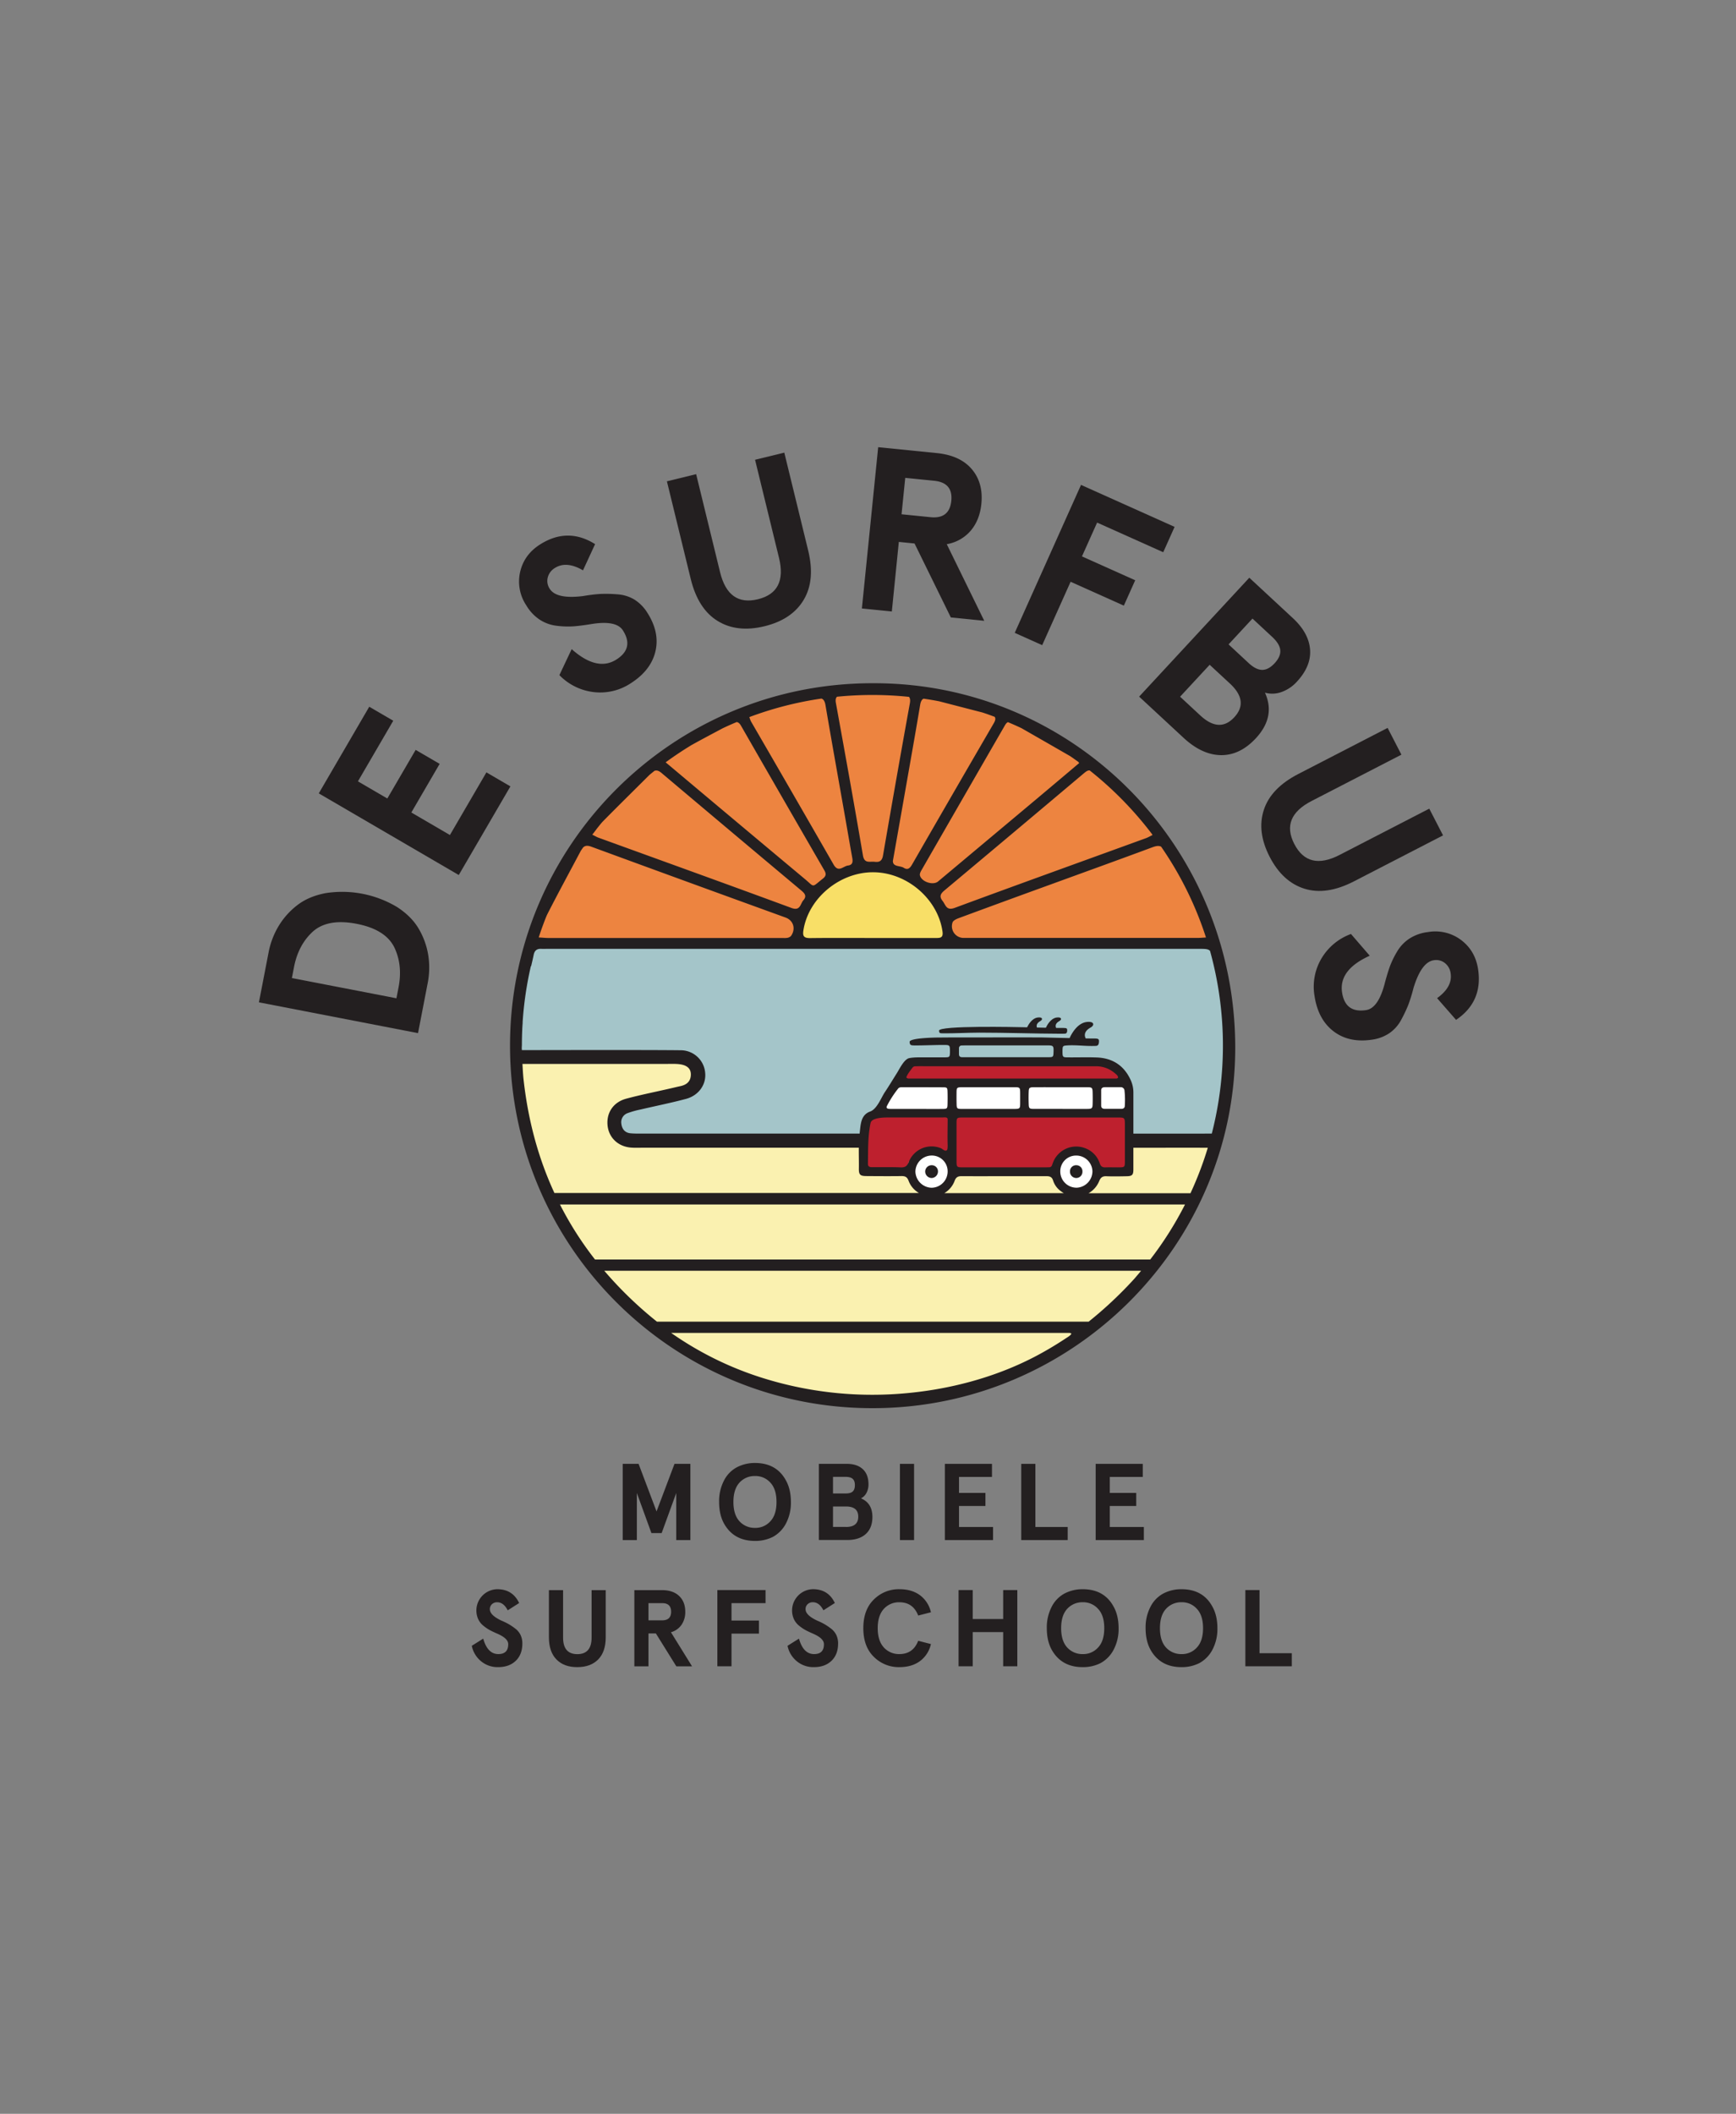 <svg id="Layer_1" data-name="Layer 1" xmlns="http://www.w3.org/2000/svg" viewBox="0 0 1325.14 1612.83"><rect x="0" y="0" width="1325.14" height="1612.83" fill="#808080" stroke="none"/><defs><style>.cls-1{fill:#a4c5c9;}.cls-2{fill:#ed8440;}.cls-3{fill:#f8df67;}.cls-4{fill:#faf1b0;}.cls-5{fill:#231f20;}.cls-6{fill:#fff;}.cls-7{fill:#be202e;}</style></defs><polygon class="cls-1" points="937.48 804.81 927.54 867.48 472.77 866.19 470.57 846.86 523.51 833.34 533.09 818.65 517.01 804.81 394.1 804.81 395.4 761.65 406.89 718.8 924.69 718.8 935.93 760 937.48 804.81"/><polygon class="cls-2" points="404.67 718.3 445.93 631.29 505.87 576.17 572.66 539.24 635.34 528.7 704.01 528.7 769.4 545.83 829.59 578.72 887.4 637.18 927.32 718.3 404.67 718.3"/><path class="cls-3" d="M725.81,718.8c0-32.87-26.65-57-59.52-57s-59.52,24.09-59.52,57Z"/><path class="cls-4" d="M396.74,808c22.91-2.08,55.36-3.14,55.36-3.14L517,806.67l16.07,12-9.57,14.68-52.94,13.52-4.32,14L481.15,873l448.73.19-52.14,96.36-71.26,63.84-70.78,27.42-78.32,10.38-102.62-21.48L464,982.36,409.06,894,393.9,809.46Z"/><path class="cls-5" d="M319.56,708.53Q314,699.1,303,692a81.66,81.66,0,0,0-54.48-10.54q-12.89,2.46-21.56,9.15a57.34,57.34,0,0,0-14.23,15.87A61.2,61.2,0,0,0,205,726.77l-7.35,38,121.44,23.5,7.35-38a61.5,61.5,0,0,0,.42-21.7A57.75,57.75,0,0,0,319.56,708.53Zm-15.34,44.82-1.61,8.33-79.8-15.44,1.61-8.33q3.09-16,13.11-25.9,11.43-11.64,34.68-7.15t29.51,19.57Q307.31,737.39,304.22,753.35Z"/><polygon class="cls-5" points="371.29 589.32 343.44 637.11 313.98 619.93 335.6 582.83 317.28 572.16 295.66 609.25 273.22 596.17 300.18 549.91 281.86 539.24 243.33 605.34 350.19 667.63 389.61 600 371.29 589.32"/><path class="cls-5" d="M412,472.81a30,30,0,0,0,13.18,4.68,67.18,67.18,0,0,0,12.64.4q5.4-.42,12.82-1.61,19.67-3.36,24.81,4.67,8.69,13.55-4.86,22.22-14.73,9.44-34.22-7.88L427,515.12A43.49,43.49,0,0,0,452.72,528a42.21,42.21,0,0,0,28.84-6.73q15.33-9.82,18.75-24.29t-6.2-29.5a31.32,31.32,0,0,0-9.84-10A28.79,28.79,0,0,0,471,453.45a102.85,102.85,0,0,0-12.66-.28,120.32,120.32,0,0,0-13.14,1.6q-20.39,2.57-25.54-5.47a10.69,10.69,0,0,1-1.56-8.65,11.87,11.87,0,0,1,5.43-7.26q8.78-5.62,21.49,1.77l9.23-20q-21-13.17-42.16.36-12.19,7.81-15.14,21.24A32.75,32.75,0,0,0,401.81,462,33.3,33.3,0,0,0,412,472.81Z"/><path class="cls-5" d="M547.72,473.75q14.88,9.18,35.83,4.07t29.92-20.12q9-15,3.4-37.85l-18.19-74.5-22.32,5.45,18.28,74.84q6.36,26.1-16.12,31.58t-28.86-20.6l-18.27-74.84-22.32,5.45,18.19,74.5Q532.84,464.56,547.72,473.75Z"/><path class="cls-5" d="M686.1,413.47l12,1.21,27.7,56.42,25.5,2.57L722.69,415.2A30.78,30.78,0,0,0,741,404.88q6.85-8.1,8.1-20.41,1.61-16-7.28-26.48t-26.65-12.28l-44.83-4.51L657.9,464.27l22.86,2.3ZM691,364.6l22.15,2.23q14.42,1.46,13,15.34t-15.81,12.44l-22.16-2.23Z"/><polygon class="cls-5" points="817.22 443.88 857.86 462.09 866.53 442.74 825.89 424.53 837.46 398.73 887.93 421.35 896.6 402 825.17 369.98 774.58 482.86 795.54 492.25 817.22 443.88"/><path class="cls-5" d="M903.36,562.87Q917.49,576,932,576.16t26.64-12.88q15.25-16.47,6.94-34.78a20.64,20.64,0,0,0,12.79-.55A29.06,29.06,0,0,0,990,520.07q11-11.91,10-24.57T986.8,471.56L953.63,440.8l-84.09,90.72Zm52.7-90.9,15,13.94q5.7,5.28,6.2,10.08T973,506q-4.82,5.17-9.56,5.11T953.22,506L937.8,491.67Zm-17.25,49.54q14.64,13.57,3.35,25.76t-25.94-1.39l-15.42-14.3,22.58-24.36Z"/><path class="cls-5" d="M1033.36,672.54l68.16-35.15L1091,617l-68.48,35.31Q998.65,664.61,988,644t13.26-32.89l68.48-35.31-10.53-20.42-68.16,35.16q-20.9,10.77-26.33,27.39t4.44,35.79q9.88,19.15,26.58,24.36T1033.36,672.54Z"/><path class="cls-5" d="M1128.27,739.5Q1126.08,725.18,1115,717a32.71,32.71,0,0,0-25-5.85,33.25,33.25,0,0,0-14,4.9,29.87,29.87,0,0,0-9.63,10.13,67.65,67.65,0,0,0-5.51,11.38q-1.81,5.1-3.75,12.37-4.92,19.34-14.36,20.77-15.9,2.41-18.31-13.49-2.62-17.29,21.12-28l-14.32-16.59A43.44,43.44,0,0,0,1009,730.82a42.2,42.2,0,0,0-5.58,29.09q2.73,18,14.56,27t29.47,6.33a31.42,31.42,0,0,0,13.1-4.94,28.77,28.77,0,0,0,9.14-10.41,103.39,103.39,0,0,0,5.41-11.46,123.36,123.36,0,0,0,3.88-12.66q6-19.66,15.38-21.1a10.7,10.7,0,0,1,8.54,2.1,11.79,11.79,0,0,1,4.42,7.91q1.58,10.3-10.35,18.91l14.49,16.56Q1132,764.32,1128.27,739.5Z"/><polygon class="cls-5" points="501.16 1153.2 487.45 1116.91 475.33 1116.91 475.33 1175.05 486.13 1175.05 486.13 1139.17 497.25 1169.73 505.06 1169.73 516.19 1139.17 516.19 1175.05 526.99 1175.05 526.99 1116.91 514.86 1116.91 501.16 1153.2"/><path class="cls-5" d="M576.32,1116.24a29.38,29.38,0,0,0-13.62,3.16,23.43,23.43,0,0,0-10,10.13,34,34,0,0,0-3.78,16.45q0,9.8,3.82,16.61,7.47,13.13,23.59,13.12a29.7,29.7,0,0,0,13.62-3.07,24.6,24.6,0,0,0,10-10.26,33.87,33.87,0,0,0,3.77-16.4q0-9.72-3.9-16.61Q592.59,1116.24,576.32,1116.24ZM588,1160.76a15.19,15.19,0,0,1-11.71,5,15.62,15.62,0,0,1-11.8-5q-4.65-5.07-4.65-14.78t4.65-14.79a15.62,15.62,0,0,1,11.8-5,15.19,15.19,0,0,1,11.71,5q4.72,5,4.73,14.79T588,1160.76Z"/><path class="cls-5" d="M661.44,1139a13.64,13.64,0,0,0,1.5-6.43q0-7.65-4.4-11.67t-12.21-4H625.07V1175h21.67q9.06,0,14.12-4.56t5.07-13q0-10.55-8.72-14.2A9.67,9.67,0,0,0,661.44,1139Zm-25.58-12.16h9.64c2.43,0,4.22.49,5.36,1.49s1.7,2.6,1.7,4.82S652,1137,650.9,1138s-2.83,1.5-5.15,1.5h-9.89Zm9.89,38.2h-9.89v-15.61h9.89q9.38,0,9.38,7.8T645.75,1165.08Z"/><rect class="cls-5" x="686.94" y="1116.91" width="10.8" height="58.14"/><polygon class="cls-5" points="757.2 1126.88 757.2 1116.91 721.24 1116.91 721.24 1175.05 758.03 1175.05 758.03 1165.08 732.04 1165.08 732.04 1149.05 752.22 1149.05 752.22 1139.08 732.04 1139.08 732.04 1126.88 757.2 1126.88"/><polygon class="cls-5" points="779.54 1116.91 779.54 1175.05 815 1175.05 815 1165.08 790.34 1165.08 790.34 1116.91 779.54 1116.91"/><polygon class="cls-5" points="872.31 1126.88 872.31 1116.91 836.35 1116.91 836.35 1175.05 873.14 1175.05 873.14 1165.08 847.14 1165.08 847.14 1149.05 867.32 1149.05 867.32 1139.08 847.14 1139.08 847.14 1126.88 872.31 1126.88"/><path class="cls-5" d="M393.19,1242.49a48,48,0,0,0-4.94-3.32,54.67,54.67,0,0,0-5.6-2.7q-8.73-4.15-8.72-8.64a5,5,0,0,1,1.57-3.82,5.57,5.57,0,0,1,4-1.5q4.9,0,8.06,6.15l8.72-5.56q-5-10.56-16.78-10.55a16.27,16.27,0,0,0-14.57,22.63,14.07,14.07,0,0,0,4,5.19,31.74,31.74,0,0,0,4.9,3.36q2.25,1.21,5.48,2.62,8.64,3.66,8.64,8.14,0,7.56-7.56,7.56-8.22,0-11.54-11.8l-8.72,5.48a20.41,20.41,0,0,0,6.89,11.63,19.84,19.84,0,0,0,13.13,4.65q8.55,0,13.57-4.86t5-13.24a14.8,14.8,0,0,0-1.37-6.44A13.49,13.49,0,0,0,393.19,1242.49Z"/><path class="cls-5" d="M462.37,1249.26v-36H451.58v36.21q0,12.63-10.88,12.63t-10.88-12.63v-36.21H419v36q0,11,5.77,16.9T440.7,1272q10.13,0,15.9-5.85T462.37,1249.26Z"/><path class="cls-5" d="M520.26,1239.66a17.09,17.09,0,0,0,2.82-9.92q0-7.56-4.65-12t-13-4.49H484.22v58.14H495v-25.08h5.65l15.61,25.08h12l-16.11-26A14.48,14.48,0,0,0,520.26,1239.66Zm-14.78-3.36H495v-13.12h10.47c4.53,0,6.81,2.19,6.81,6.56S510,1236.3,505.48,1236.3Z"/><polygon class="cls-5" points="547.58 1271.35 558.38 1271.35 558.38 1246.43 579.31 1246.43 579.31 1236.47 558.38 1236.47 558.38 1223.18 584.37 1223.18 584.37 1213.21 547.58 1213.21 547.58 1271.35"/><path class="cls-5" d="M621.41,1262.05q-8.22,0-11.54-11.8l-8.72,5.48a20.41,20.41,0,0,0,6.89,11.63,19.84,19.84,0,0,0,13.13,4.65q8.55,0,13.57-4.86t5-13.24a14.8,14.8,0,0,0-1.37-6.44,13.49,13.49,0,0,0-4.2-5,48,48,0,0,0-4.94-3.32,54.67,54.67,0,0,0-5.6-2.7q-8.73-4.15-8.72-8.64a5,5,0,0,1,1.57-3.82,5.57,5.57,0,0,1,4-1.5q4.9,0,8.06,6.15l8.72-5.56q-5-10.56-16.78-10.55a16.27,16.27,0,0,0-14.57,22.63,14.07,14.07,0,0,0,4,5.19,31.74,31.74,0,0,0,4.9,3.36c1.5.81,3.32,1.68,5.48,2.62q8.64,3.66,8.64,8.14Q629,1262.05,621.41,1262.05Z"/><path class="cls-5" d="M667,1220.44q-8,7.8-8,21.84t8,21.84a26.85,26.85,0,0,0,19.51,7.89q9.47,0,15.74-4.61a22.1,22.1,0,0,0,8.35-13l-9.72-2.49q-3.9,10.14-14.37,10.14a15.55,15.55,0,0,1-11.87-5.07q-4.65-5.14-4.65-14.7t4.65-14.7a15.55,15.55,0,0,1,11.87-5.07q10.47,0,14.37,10.14l9.72-2.5a22.11,22.11,0,0,0-8.35-13q-6.27-4.62-15.74-4.61A26.85,26.85,0,0,0,667,1220.44Z"/><polygon class="cls-5" points="776.55 1271.35 776.55 1213.21 765.75 1213.21 765.75 1235.3 742.5 1235.3 742.5 1213.21 731.7 1213.21 731.7 1271.35 742.5 1271.35 742.5 1245.27 765.75 1245.27 765.75 1271.35 776.55 1271.35"/><path class="cls-5" d="M812.84,1215.7a23.44,23.44,0,0,0-10,10.14,34,34,0,0,0-3.78,16.44q0,9.79,3.82,16.61,7.47,13.13,23.58,13.12a29.67,29.67,0,0,0,13.62-3.07,24.49,24.49,0,0,0,10-10.26,33.76,33.76,0,0,0,3.78-16.4q0-9.72-3.9-16.61-7.23-13.12-23.51-13.12A29.43,29.43,0,0,0,812.84,1215.7Zm30.07,26.58q0,9.79-4.74,14.78a15.15,15.15,0,0,1-11.71,5,15.59,15.59,0,0,1-11.79-5Q810,1252,810,1242.28t4.65-14.78a15.59,15.59,0,0,1,11.79-5,15.15,15.15,0,0,1,11.71,5Q842.91,1232.48,842.91,1242.28Z"/><path class="cls-5" d="M901.87,1212.55a29.43,29.43,0,0,0-13.62,3.15,23.51,23.51,0,0,0-10,10.14,34,34,0,0,0-3.78,16.44q0,9.79,3.83,16.61,7.47,13.13,23.58,13.12a29.67,29.67,0,0,0,13.62-3.07,24.55,24.55,0,0,0,10-10.26,33.76,33.76,0,0,0,3.78-16.4q0-9.72-3.91-16.61Q918.16,1212.55,901.87,1212.55Zm11.71,44.51a15.15,15.15,0,0,1-11.71,5,15.57,15.57,0,0,1-11.79-5q-4.65-5.05-4.65-14.78t4.65-14.78a15.57,15.57,0,0,1,11.79-5,15.15,15.15,0,0,1,11.71,5q4.74,5,4.74,14.78T913.58,1257.06Z"/><polygon class="cls-5" points="961.42 1213.21 950.62 1213.21 950.62 1271.35 986.08 1271.35 986.08 1261.38 961.42 1261.38 961.42 1213.21"/><polygon class="cls-6" points="862.87 850.23 667.8 850.23 682.92 827.57 862.87 827.57 862.87 850.23"/><path class="cls-7" d="M846.89,810.32l-2.1-.35a8,8,0,0,0-2-.33c-6.68-1.11-5.8.8-12.48-.31a13.73,13.73,0,0,0-4.43,0l-2.53-.18a10.57,10.57,0,0,0-2.34-.33c-13.86-.46-27.73-.94-41.57.07-26.79-1.56-53.85-2-80.67-1.37a10.74,10.74,0,0,0-2,.25c-4.56,1.51-8.11,5.08-13,13.34-2.69,4.54,4.37,8,10.21,7.69a689.54,689.54,0,0,1,81.07-.23,33.34,33.34,0,0,0,5.4.38c2.53,2.68,6.54.75,10.39-1.26L796,828c.08.5.15-1.25.22-.8,0-.45,0,1.31,0,.81l4.17.24c1,1.16,2,0,3,0,1.39,0,12.32-1.17,14-1.68l.72,0a62.79,62.79,0,0,0,8.66.5c1.69,0,3.29,2.23,4.71,1.47a33.09,33.09,0,0,0,5.05,1.07c3.75.47,8.28-1.39,12.13-1.7l.55.05,2.6.16c5,.31,4.92-1.85,5.49-6.58S852,811.17,846.89,810.32Z"/><path class="cls-7" d="M860.91,867.69q-.06-7.11-.48-14.21a5.05,5.05,0,0,0-8.74-3.47,3.57,3.57,0,0,0-.74.41c-1.94,1.33-3.28,1.33-5.53.8a68.62,68.62,0,0,1-7.84-2.85c-4.65-1.68-10-1.5-14.82-.89-5.49.68-10.87,1.89-16.27,3.1-2.14.48-4.39,1-6.52,1.3a28.42,28.42,0,0,1-4,.2c-.68,0-1.36,0-2-.08l-.85-.07a2.66,2.66,0,0,1-.6-.07c-6.19-.87-12.12-3-18.32-3.85a5.47,5.47,0,0,0-5.51,2.06l-32.26,1.87-.29,0a8.13,8.13,0,0,0-5.16.71,4.77,4.77,0,0,0-5.52,2.05,4.46,4.46,0,0,0-3-2.39,132.39,132.39,0,0,0-45.34-2c-2,.27-11.36,1-12.19,3.12-.2.49,7.24-2.79,7.19-2.28-1.84.34-10.84,5.45-11.5,7.36A53,53,0,0,0,658,870.16c-.36,3.36-.86,7.69.8,10.77a7,7,0,0,0,1.1,1.52l0,4.07a5.16,5.16,0,0,0,.27,1.56,4.75,4.75,0,0,0-.2,1.38c0,2.19,9.13,4.36,11.28,4.89a18.87,18.87,0,0,0,8.71.09l.09.06c6.38,3.48,12.38-1.86,13.68-8l.33-.32c.93-.93,1.83-1.91,2.7-2.91,1.7,0,3.68-.83,4.37-2.46a9.94,9.94,0,0,1,1.8-2.92l.26,0,10.16.73c2.35.23,4.71,3.43,7.07,3.54,1.75.08,3.33-3.95,4.24-5.38a49,49,0,0,0,2.39,12.34,5.19,5.19,0,0,0,4.89,3.72l7.1-.18a59.52,59.52,0,0,0,7.19,2.06A29.29,29.29,0,0,0,756.41,893c.91,0,1.83-.05,2.76,0a4.37,4.37,0,0,0,2.11-.46q19.71.11,39.41,1.14a5.12,5.12,0,0,0,5.07-5.07,4.79,4.79,0,0,0-.35-1.84c5-2.65,10.33-8,15.84-8.36a21.41,21.41,0,0,1,4.16.08c-.06,0,1,.2,1.22.24.79.17,1.55,3.13,2.32,3.36l.5.17.74.36a17.78,17.78,0,0,1,1.59.92l.55.38c.15.14.45.39.49.42.26.24.51.48.75.73a6.29,6.29,0,0,0,.5.54c1.89,2.5,2.72,5.54,5.21,7.63a11.48,11.48,0,0,0,10.29,2.27c3.35-.81,9.8-.34,11.62-2.79,1.87-.75-1-5-.72-7.06.19-1.59.33-3.17.43-4.76.07-.58.14-1.15.18-1.72A104.2,104.2,0,0,0,860.91,867.69Z"/><path class="cls-6" d="M835.86,886.25c-3.16-6.1-7.63-10.14-14.52-7.93a14.64,14.64,0,0,0-2.27.94,14.4,14.4,0,0,0-7.9,2.45c-9.57,6.27-8.87,19.41,1.1,25.49,4.28,2.61,8.28,5.2,12.74,4l.56,0c5.59,0,8-3.46,10.48-8.34A18.66,18.66,0,0,0,835.86,886.25Z"/><path class="cls-6" d="M705.56,876.52a14.08,14.08,0,0,0-9.31,8.65c-3.28,3.89-1.68,9.24-.13,14.4a23.14,23.14,0,0,0,5.35,8.91c6.77,6,16.29,5.48,21.61-2.15,4.82-4.63,6-12.27,2.89-18.82C722.36,879.81,714.19,874,705.56,876.52Z"/><path class="cls-5" d="M667.5,521.3h-1.62c-152.74,0-276.56,123.82-276.56,276.56s123.82,276.56,276.56,276.56h.24c152.14,0,276.59-123.52,276.77-274.78C943.08,645.94,819.87,521.41,667.5,521.3ZM886.32,646a264.53,264.53,0,0,1,34.24,69.29c-2.59.15-4.49.33-6.36.33q-89.38,0-178.77,0a8.9,8.9,0,0,1-8.32-11.82c.52-1.47,2.91-2.61,4.68-3.26q35.36-13.07,70.79-25.91c25.88-9.43,51.8-18.77,77.62-28.36C882.75,645.38,884.64,645.17,886.32,646Zm-54.58-58.21a271.4,271.4,0,0,1,47.72,48.75c.08.19.16.38.27.6-1.84.88-3.4,1.8-5.07,2.41-48.63,17.68-97.33,35.18-145.85,53.13-6.51,2.41-6.89-2.2-9.33-5.3-2.86-3.63-1.3-5.69,1.7-8.2q53.12-44.44,106.08-89.08C828.73,588.9,830.06,587.7,831.74,587.83ZM714.27,715.67h-48c-16,0-32-.12-48,.08-4.59,0-5.72-1.43-5-5.93,3.8-24.56,27.81-44.54,53.56-44.3s49.21,20.63,52.63,45.39C720.09,715.72,717.48,715.68,714.27,715.67ZM769.4,551q5.21,2.17,10.31,4.58,18.63,10.66,37.24,21.38c2.1,1.44,4.17,2.91,6.23,4.41.17.24.37.52.61.82-11,9.3-21.68,18.3-32.36,27.26Q753.75,641,716.06,672.55c-3.84,3.22-12.83.24-13.87-4.76-.25-1.22.62-2.83,1.33-4.06Q735,609,766.56,554.34C767.36,552.94,768.16,551.47,769.4,551ZM705,533.08q6,.87,11.87,2,16.45,4.27,32.91,8.51c3.17,1,6.32,2.16,9.45,3.32.9,1.14.64,2.73-.7,5Q727.17,605.8,696.11,659.8c-1.56,2.7-3.31,4.19-6.19,2.35s-8.43-.54-8.35-5.31c3.43-19.44,6.68-37.77,9.89-56.1,3.67-20.9,7.39-41.79,10.89-62.72C702.77,535.51,703.47,533.79,705,533.08Zm-66.07-1.48q13.36-1.33,27-1.34a272.08,272.08,0,0,1,27.91,1.44c.87,1,1.12,2.54.65,5.09-7,38.58-13.78,77.22-20.45,115.87-.7,4.07-2.53,5.36-6.36,4.89s-7.91,1.65-9-5c-6.57-38.67-13.54-77.26-20.55-115.85C637.61,534.22,637.88,532.61,638.89,531.6ZM627.05,533c1.66.58,2.58,2.18,3.06,5,4.72,27.71,9.69,55.38,14.57,83.07,1.94,11,3.81,22,5.8,33,.56,3,.73,5.83-3.17,6.32-3.63.45-7.34,5.66-10.95-.64Q604.93,605,573.24,550.42a23.31,23.31,0,0,1-1.24-3.29A265.78,265.78,0,0,1,627.05,533Zm-99.83,35.83c8.07-4.5,16.25-8.81,24.41-13.15q5.29-2.51,10.7-4.76c1.27.18,2.33,1.09,3.34,2.86q31.7,55.21,63.59,110.32c1.48,2.55,1.36,4.27-1,6.17-9,7.05-6.11,6.92-13.87.43q-51-42.6-101.89-85.38l-4.39-3.67Q517.39,574.85,527.22,568.87Zm-72,63.93c1.26-1.61,2.54-3.2,3.85-4.79.35-.39.69-.8,1.06-1.17,11.81-12,23.8-23.75,35.7-35.63,1.23-1,2.47-2,3.7-3,1.72-.67,3.39-.12,5.36,1.54q53.36,45,106.87,89.83c2.64,2.22,4.18,4.26,1.48,7.35-2.45,2.8-2.25,8.39-9.09,5.87-49.06-18.1-98.26-35.8-147.41-53.65-1.19-.44-2.29-1.11-4.63-2.27C453.22,635.47,454.22,634.11,455.21,632.8ZM417,699.29c.27-.58.5-1.19.8-1.76,8.28-16.23,17-32.24,25.53-48.35.58-.86,1.18-1.71,1.77-2.57,1.49-1.45,3.36-1.65,6.16-.63q74.16,27.21,148.42,54.11c6,2.19,7.91,8.65,4.15,14a5,5,0,0,1-2.76,1.46,14.26,14.26,0,0,1-3.34.12H418.41c-2,0-3.93-.22-7.19-.42Q413.83,707.17,417,699.29ZM399.66,823.76c-.44-4-.63-8-.86-12,23.76,0,88.8,0,109.27,0,3,0,6-.13,8.94.06,6.75.43,10.26,3,10.33,7.78.08,5.36-3.07,8.07-8,9.12-2.91.62-5.8,1.35-8.7,2-10.89,2.49-21.85,4.67-32.63,7.57-9.75,2.62-15.05,10.57-14.28,20s7.75,16.32,17.46,17.27c3,.29,6,.14,9,.14H655.55c-.06,5.35.13,10.7.05,16-.07,4.57,1,5.59,5.59,5.63,6.47.05,20.49.15,26.95,0,2.65,0,4.23.58,5.33,3.39a18.23,18.23,0,0,0,8,9.54H423.21Q404.88,870.73,399.66,823.76Zm436.44-10.2A21.84,21.84,0,0,1,851,818.84c1.05.91,2.37,1.73,2.49,3.34a1.67,1.67,0,0,1-1.38.76l-158.4,0a2.15,2.15,0,0,1-1.89-.92c1-2.77,3-5.05,4.74-7.45a2.57,2.57,0,0,1,2.09-1c1,0,2.11-.06,3.16-.06Q769,813.59,836.1,813.56ZM732,804.29c0-1.44,0-2.89,0-4.34a2.05,2.05,0,0,1,2.18-2.26c1.06,0,2.11-.07,3.17-.07l61.69,0c5.14,0,5.33.23,5.14,5.36-.12,3.33-.33,3.64-3.65,3.65-10.81.05-23.32,0-34.13,0H737.66c-1.06,0-2.11,0-3.17,0C732.92,806.65,732,806,732,804.29Zm-33.25,89.52a12.47,12.47,0,0,1,12.17-12.14,12.05,12.05,0,0,1,12.45,12.09,12.44,12.44,0,0,1-12.23,12.48A12.69,12.69,0,0,1,698.75,893.81Zm30,7c1.12-2.81,2.67-3.41,5.33-3.4,13.07.08,26.14,0,39.21,0,8.45,0,16.9.07,25.35,0,2.69,0,4.4.53,5.26,3.45a15.81,15.81,0,0,0,5.74,7.89,19.07,19.07,0,0,0,2.39,1.59H720.86A18.33,18.33,0,0,0,728.74,900.84Zm92.79,5.38a12.34,12.34,0,0,1-12.19-12,12,12,0,0,1,12-12.51,12.38,12.38,0,0,1,12.54,12.12A12.6,12.6,0,0,1,821.53,906.22Zm5.68-30.52a19,19,0,0,0-23.07,10.43c-.43,1-.76,2-1.14,3a2.18,2.18,0,0,1-2.11,1.51c-1,0-2.11.07-3.16.07H735.54c-5.38,0-5.39,0-5.39-5.52q0-13.67,0-27.33c0-5.16,0-5.19,5.37-5.19q29.51,0,59,0h58.22c5.9,0,5.91,0,5.92,5.94q0,13.47,0,26.93c0,5.17,0,5.17-5.35,5.18-3.17,0-6.34-.1-9.5,0-2.33.1-3.54-.77-4.32-3A18.31,18.31,0,0,0,827.21,875.7Zm-97.06-41.38c0-4.68.08-4.73,5-4.76,4,0,7.9,0,11.85,0,9.08,0,18.17,0,27.26,0,4.23,0,4.4.22,4.45,4.49q0,3.75,0,7.51c0,4.4-.19,4.56-4.78,4.58-6.45,0-12.91,0-19.36,0-6.71,0-13.43,0-20.15,0-4,0-4.19-.26-4.24-4.3C730.12,839.33,730.13,836.83,730.15,834.32Zm55.06-.93c.11-3.44.44-3.79,4-3.81,7.65-.06,15.3,0,23,0,5.93,0,11.87,0,17.81,0,3.54,0,3.89.38,4,3.83.08,3,.09,6.07,0,9.1s-.52,3.58-3.81,3.61c-7,.07-14,0-21,0-6.6,0-13.2,0-19.79,0-3.77,0-4.11-.38-4.2-4C785.13,839.19,785.12,836.29,785.21,833.39Zm73.37,10.36c0,1.62-1.1,2.31-2.61,2.33-2.24,0-4.47,0-6.71,0v0h-5.92c-1.71,0-2.78-.71-2.79-2.55q0-5.73,0-11.45c0-1.85,1.1-2.53,2.8-2.53,3.95,0,7.9,0,11.85,0a2.83,2.83,0,0,1,3.17,2.75A68.18,68.18,0,0,1,858.58,843.75ZM720,829.6c2.87,0,3.2.4,3.28,3.21.09,3.29.08,6.59,0,9.87-.07,3-.4,3.4-3.48,3.43-6.72.08-13.43,0-20.14,0H681.1a25.46,25.46,0,0,1-2.76-.1c-1.31-.14-2-.84-1.32-2.15a79.14,79.14,0,0,1,8.53-13.25c.8-1.06,2.06-1.07,3.25-1.08C699.2,829.57,709.6,829.53,720,829.6Zm-43.06,23h21.37c7,0,14,0,21,0,1.38,0,4.07-.49,4.07,1.38,0,6.72-.21,13.28,0,19.74,0,1.23,0,3.24-.57,3.81-1.41,1.42-3.27-1-4.92-1.57a18.72,18.72,0,0,0-24.18,10.58c-1.31,3.39-3,4.32-6.39,4.15-4.74-.25-17-.16-21.8-.14-1.84,0-3.08-.55-3-2.66.17-10.62-.13-20.76,2-31C665.14,853.53,671.4,852.63,676.94,852.63ZM813.77,1021q-10.83,7.21-22.27,13.31c-32,17-68.54,26.43-104.57,29.1a279.67,279.67,0,0,1-108.16-13.11A253.8,253.8,0,0,1,512.3,1017H814.5C816.86,1017,820.74,1016.71,813.77,1021Zm51.81-45A304.21,304.21,0,0,1,831,1008.42H501.47a295.15,295.15,0,0,1-40.22-38.85H871.06C869.25,971.72,867.46,973.88,865.58,976ZM878,961H454.2a256.71,256.71,0,0,1-26.78-42H904.57A265.28,265.28,0,0,1,878,961Zm30.76-50.59H830.94a18.9,18.9,0,0,0,8.09-9.22c1.15-2.77,2.52-3.86,5.5-3.73,5.14.21,10.3.1,15.44,0,4.22-.06,5.17-1,5.17-5.17q0-8.28,0-16.56h7.35c10.08,0,35.46-.08,49.46,0A263.5,263.5,0,0,1,908.75,910.37Zm10.81-45.47H865.15l0-31.24a22.88,22.88,0,0,0-2.06-9.61c-5-11-13.77-16.78-25.79-17.25-7.91-.3-14.15,0-22.07-.09-4,0-4.16-.22-4.2-4.32,0-.27,0-.53,0-.79.08-3.64.25-3.77,3.77-4,6.07-.38,12.14.41,18.21.43,1.19,0,2.38,0,3.57-.07,1.42-.08,2-.9,2.21-2.29.38-3.14-.31-3.26-3.54-3.36-1.06,0-2.11,0-3.17,0l-3.33-.05c-.72-1.37-2-5.13,3.65-8.25,3.52-1.94,2.68-5.1-3.19-4.24-7.22,1.07-11.57,9.6-12.75,12.23-10.12-.22-21.36-.49-21.36-.49-20.73-.06-41.45,0-62.18,0-10.7,0-5.54,0-16.24.07-3.16,0-22.59.33-22.34,3.37.19,2.21.59,2.63,3.47,2.66,6.6.08,16.23-.4,22.83-.35,4.28,0,4.46.26,4.49,4.48,0,.39,0,.79,0,1.19-.11,3.51-.29,3.73-3.93,3.77-4.36,0-10.41,0-14.77,0-3.83,0-8.66-.16-12.38.59-3.92.79-7.47,8.33-9.43,11.44-3.07,4.85-6,9.78-9.2,14.54-2.77,4.12-5.92,12.85-11.21,14.77-7.35,2.68-7.2,10-8,16.4,0,.15,0,.29,0,.43H491.28c-3.35,0-6.72.09-10-.22-4.36-.4-6.56-3.4-7-7.41a7.3,7.3,0,0,1,4.87-8,66.49,66.49,0,0,1,9.66-2.71c11.6-2.71,23.29-5.05,34.79-8.11,9.74-2.6,15.53-10.94,14.69-19.8a18.74,18.74,0,0,0-18.67-17.32c-24.41-.29-91.4-.15-121.25-.1a16.57,16.57,0,0,1,0-3.59q0-6.06.28-12.08l0-.09c0-.08,0-.16,0-.25.08-1.71.2-3.41.33-5.11l-.06,0a268.57,268.57,0,0,1,6.29-42.9,2.35,2.35,0,0,1,.25-.19c.67-2.84,1.34-5.67,1.92-8.52.69-3.35,2.55-4.74,5.87-4.56,1.67.09,3.35,0,5,0h496.3c5.29,0,7.66,0,9.1,1.56A269.86,269.86,0,0,1,925,864.92C923.18,864.93,921.36,864.9,919.56,864.9Z"/><path class="cls-5" d="M811.78,784.31c-.82,0-1.63,0-2.45,0l-3.14,0c-.47-.93-1.13-3.27,2.39-5.22,2.26-1.25,1.73-3.28-2.05-2.73-4.58.68-7.36,6-8.17,7.79l-6.82-.15c-.41-1.08-.64-3.15,2.53-4.91,2.26-1.25,1.73-3.28-2.05-2.73-4.33.64-7,5.44-8,7.47l-3.22-.08c-3.92-.09-64.39-1.45-64,2.66.14,1.7.45,2,2.67,2,9.37.11,18.75-.5,28.12-.52,20.64,0,41.73.78,62.53.85.92,0,1.84,0,2.75-.06,1.1-.06,1.58-.69,1.71-1.77C814.8,784.49,814.27,784.4,811.78,784.31Z"/><path class="cls-5" d="M711.15,898.81a5,5,0,0,0,4.83-4.75,4.71,4.71,0,0,0-4.88-5,4.88,4.88,0,0,0-4.88,4.66A5,5,0,0,0,711.15,898.81Z"/><path class="cls-5" d="M821.69,889.06a4.62,4.62,0,0,0-4.94,4.55,4.84,4.84,0,0,0,4.78,5.2,4.74,4.74,0,0,0,4.73-4.83A4.62,4.62,0,0,0,821.69,889.06Z"/></svg>